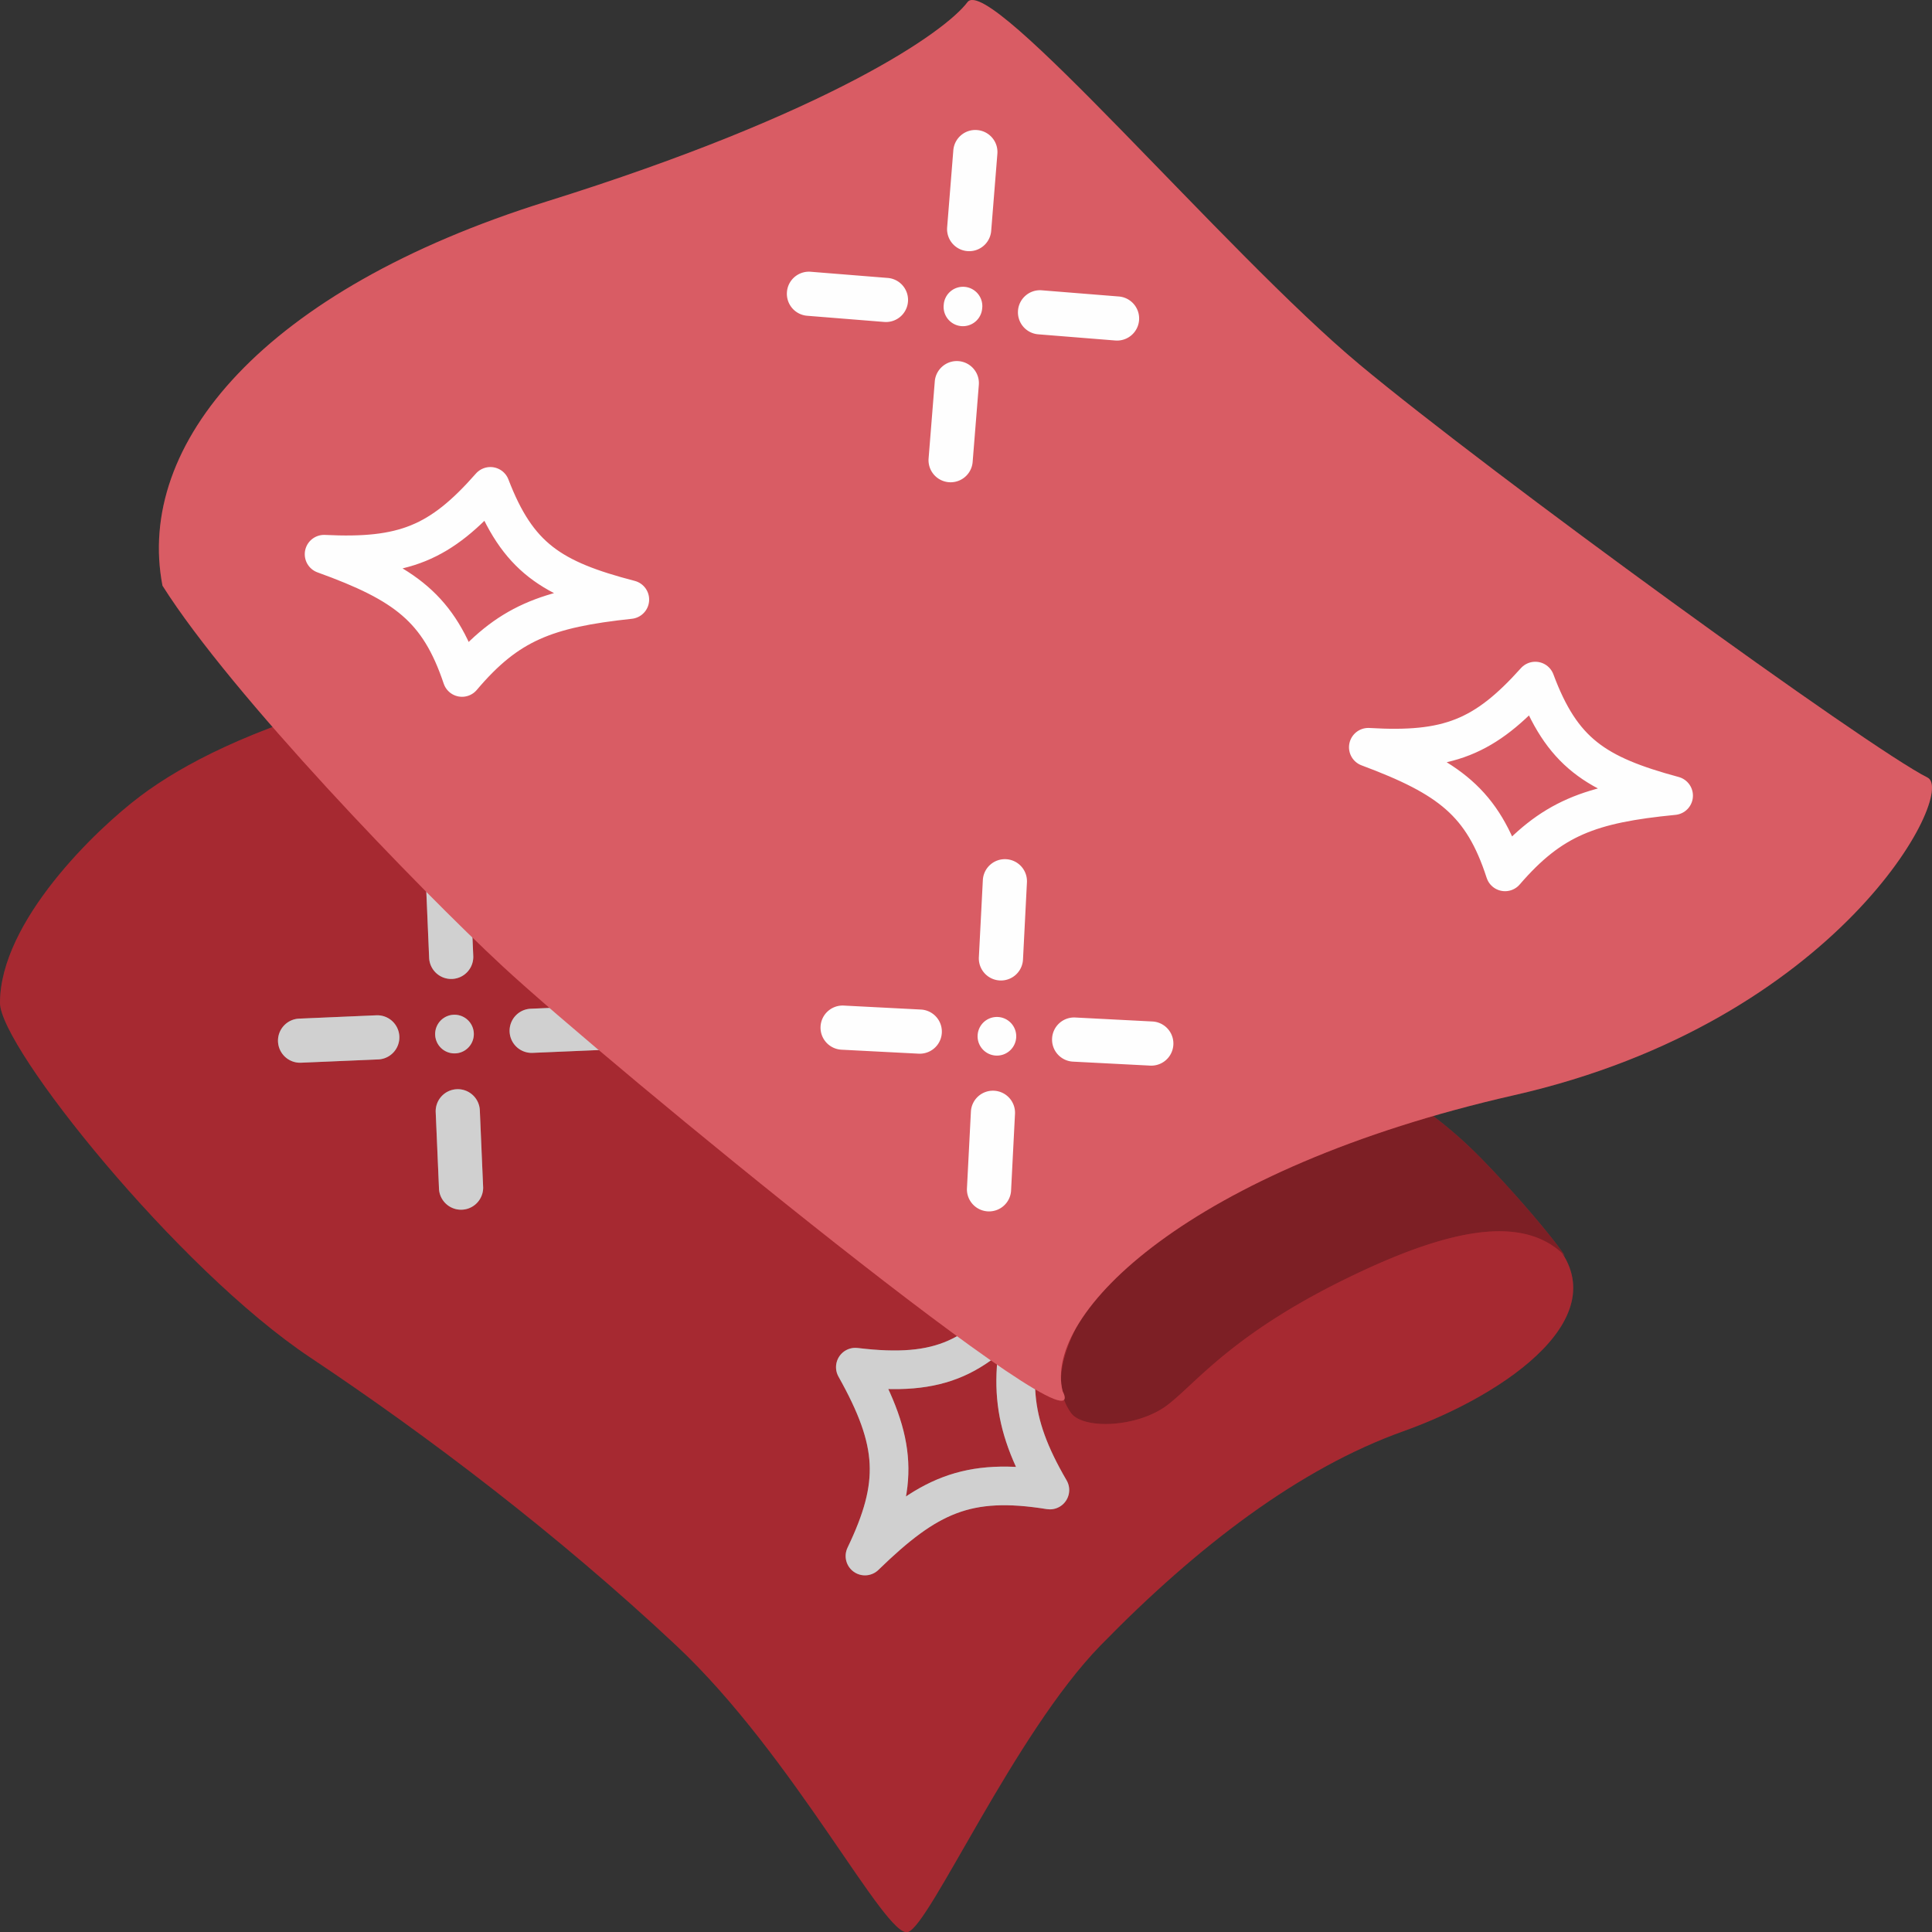 <svg fill="none" viewBox="0 0 50 50" id="magicians_cloth" xmlns="http://www.w3.org/2000/svg"><rect x="0" y="0" width="50" height="50" fill="#333333" stroke="none"/><g clip-path="url(#aora)"><path d="M3.632 20.604C2.485 21.464 0 23.853 0 25.955c0 1.147 4.587 6.881 8.028 9.175 3.055 2.037 6.414 4.587 9.472 7.454s5.427 7.607 6 7.416c.573-.191 2.758-5.138 4.98-7.416C31 40 33.64 37.997 36.315 37.041c2.676-.955 5.684-3.041 3.823-4.97-1.887-1.954-10.895 1.53-12.998 1.53-1.681 0-12.55-10.449-17.966-15.482-2.676.764-4.397 1.625-5.543 2.485Z" fill="#D0333D"/><path d="M3.632 20.604C2.485 21.464 0 23.853 0 25.955c0 1.147 4.587 6.881 8.028 9.175 3.055 2.037 6.414 4.587 9.472 7.454s5.427 7.607 6 7.416c.573-.191 2.758-5.138 4.98-7.416C31 40 33.64 37.997 36.315 37.041c2.676-.955 5.684-3.041 3.823-4.97-1.887-1.954-10.895 1.53-12.998 1.53-1.681 0-12.55-10.449-17.966-15.482-2.676.764-4.397 1.625-5.543 2.485Z" fill="#000" fill-opacity=".2"/><path d="M27.17 38.562c-2.147-.346-3.165.134-4.785 1.708.894-1.864.843-2.938-.249-4.888 2.244.272 3.18-.251 4.521-1.875-.573 2.122-.542 3.244.514 5.055Z" stroke="#898989" stroke-linecap="round" stroke-linejoin="round"/><path d="M27.17 38.562c-2.147-.346-3.165.134-4.785 1.708.894-1.864.843-2.938-.249-4.888 2.244.272 3.18-.251 4.521-1.875-.573 2.122-.542 3.244.514 5.055Z" stroke="#fff" stroke-opacity=".6" stroke-linecap="round" stroke-linejoin="round"/><path fill-rule="evenodd" clip-rule="evenodd" d="M11.567 22.195a.571.571 0 0 1 .595.546l.086 1.999a.571.571 0 0 1-1.142.048l-.085-1.998a.572.572 0 0 1 .546-.595Zm-4.372 4.762a.571.571 0 0 1 .546-.595l1.999-.086a.571.571 0 0 1 .048 1.142l-1.998.085a.572.572 0 0 1-.595-.546Zm5.994-.256a.571.571 0 0 1 .547-.595l1.998-.085a.572.572 0 0 1 .049 1.142l-1.998.085a.571.571 0 0 1-.596-.547Zm-1.366 1.488a.571.571 0 0 1 .595.547l.086 1.998a.572.572 0 0 1-1.142.049l-.086-1.998a.571.571 0 0 1 .547-.596Z" fill="#898989"/><path fill-rule="evenodd" clip-rule="evenodd" d="M11.567 22.195a.571.571 0 0 1 .595.546l.086 1.999a.571.571 0 0 1-1.142.048l-.085-1.998a.572.572 0 0 1 .546-.595Zm-4.372 4.762a.571.571 0 0 1 .546-.595l1.999-.086a.571.571 0 0 1 .048 1.142l-1.998.085a.572.572 0 0 1-.595-.546Zm5.994-.256a.571.571 0 0 1 .547-.595l1.998-.085a.572.572 0 0 1 .049 1.142l-1.998.085a.571.571 0 0 1-.596-.547Zm-1.366 1.488a.571.571 0 0 1 .595.547l.086 1.998a.572.572 0 0 1-1.142.049l-.086-1.998a.571.571 0 0 1 .547-.596Z" fill="#fff" fill-opacity=".6"/><path d="M12.262 26.74a.5.5 0 1 1-1 .043.5.5 0 0 1 1-.042Z" fill="#898989"/><path d="M12.262 26.74a.5.5 0 1 1-1 .043.5.5 0 0 1 1-.042Z" fill="#fff" fill-opacity=".6"/><path d="M36.316 28.344c-1.784.637-5.658 2.179-6.88 3.25-.702 1.528-2.677 3.63-1.721 4.969.314.44 1.72.382 2.485-.191.764-.574 1.72-1.912 4.97-3.44 2.599-1.224 4.33-1.432 5.33-.432-.382-.573-1.508-1.862-2.273-2.627a11.284 11.284 0 0 0-1.91-1.529Z" fill="#D0333D"/><path d="M36.316 28.344c-1.784.637-5.658 2.179-6.88 3.25-.702 1.528-2.677 3.63-1.721 4.969.314.44 1.72.382 2.485-.191.764-.574 1.72-1.912 4.97-3.44 2.599-1.224 4.33-1.432 5.33-.432-.382-.573-1.508-1.862-2.273-2.627a11.284 11.284 0 0 0-1.91-1.529Z" fill="#000" fill-opacity=".4"/><path d="M35.17 9.421C31.728 6.554 25.611-.709 25.038.056c-.574.765-3.555 2.867-10.895 5.16C6.804 7.51 3.5 11.5 4.205 15.157 6 18 10.859 23.011 13 25c2.676 2.485 15.5 13 14.5 11-.5-2 3.273-5.744 11.683-7.656 8.41-1.911 11.468-7.836 10.704-8.219-1.53-.765-11.277-7.837-14.718-10.704Z" fill="#D0333D"/><path d="M35.17 9.421C31.728 6.554 25.611-.709 25.038.056c-.574.765-3.555 2.867-10.895 5.16C6.804 7.51 3.5 11.5 4.205 15.157 6 18 10.859 23.011 13 25c2.676 2.485 15.5 13 14.5 11-.5-2 3.273-5.744 11.683-7.656 8.41-1.911 11.468-7.836 10.704-8.219-1.53-.765-11.277-7.837-14.718-10.704Z" fill="#fff" fill-opacity=".2"/><path d="M11.957 17.533c-.6-1.787-1.464-2.429-3.57-3.19 2.06.102 3.007-.28 4.304-1.756.705 1.838 1.574 2.402 3.609 2.93-2.159.23-3.157.613-4.343 2.016ZM38.95 22.564c-.58-1.792-1.439-2.442-3.538-3.225 2.06.123 3.01-.25 4.321-1.713.688 1.845 1.551 2.417 3.58 2.965-2.16.21-3.162.582-4.362 1.973Z" stroke="#FEFEFE" stroke-linecap="round" stroke-linejoin="round"/><path fill-rule="evenodd" clip-rule="evenodd" d="M26.037 22.236a.571.571 0 0 1 .54.6l-.102 1.997a.571.571 0 1 1-1.142-.059l.103-1.997a.571.571 0 0 1 .6-.541Zm-4.801 4.33a.572.572 0 0 1 .6-.542l1.997.103a.571.571 0 1 1-.059 1.142l-1.997-.103a.572.572 0 0 1-.541-.6Zm5.992.309a.571.571 0 0 1 .6-.542l1.997.103a.571.571 0 1 1-.059 1.142l-1.997-.103a.571.571 0 0 1-.541-.6Zm-1.5 1.353a.571.571 0 0 1 .54.6l-.102 1.997a.572.572 0 0 1-1.142-.059l.103-1.997a.571.571 0 0 1 .6-.541Z" fill="#FEFEFE"/><path d="M26.3 26.827a.5.5 0 1 1-.998-.052.5.5 0 0 1 .998.052Z" fill="#FEFEFE"/><path fill-rule="evenodd" clip-rule="evenodd" d="M25.288 3.366c.315.025.55.3.524.615l-.16 1.993a.571.571 0 1 1-1.14-.09l.16-1.995c.026-.314.301-.549.616-.523Zm-4.922 4.19c.025-.314.3-.548.615-.523l1.993.16a.571.571 0 0 1-.09 1.139l-1.994-.16a.571.571 0 0 1-.524-.615Zm5.98.48c.026-.314.301-.549.616-.523l1.993.16a.571.571 0 0 1-.091 1.139l-1.994-.16a.571.571 0 0 1-.524-.615Zm-1.538 1.31c.315.026.55.301.524.616l-.16 1.993a.571.571 0 0 1-1.14-.091l.16-1.994c.026-.314.302-.549.616-.524Z" fill="#FEFEFE"/><path d="M25.42 7.962a.5.5 0 1 1-.996-.08.5.5 0 0 1 .997.08Z" fill="#FEFEFE"/></g><defs><clipPath id="aora"><path fill="#fff" transform="matrix(-1 0 0 1 50 0)" d="M0 0h50v50H0z"/></clipPath></defs></svg>